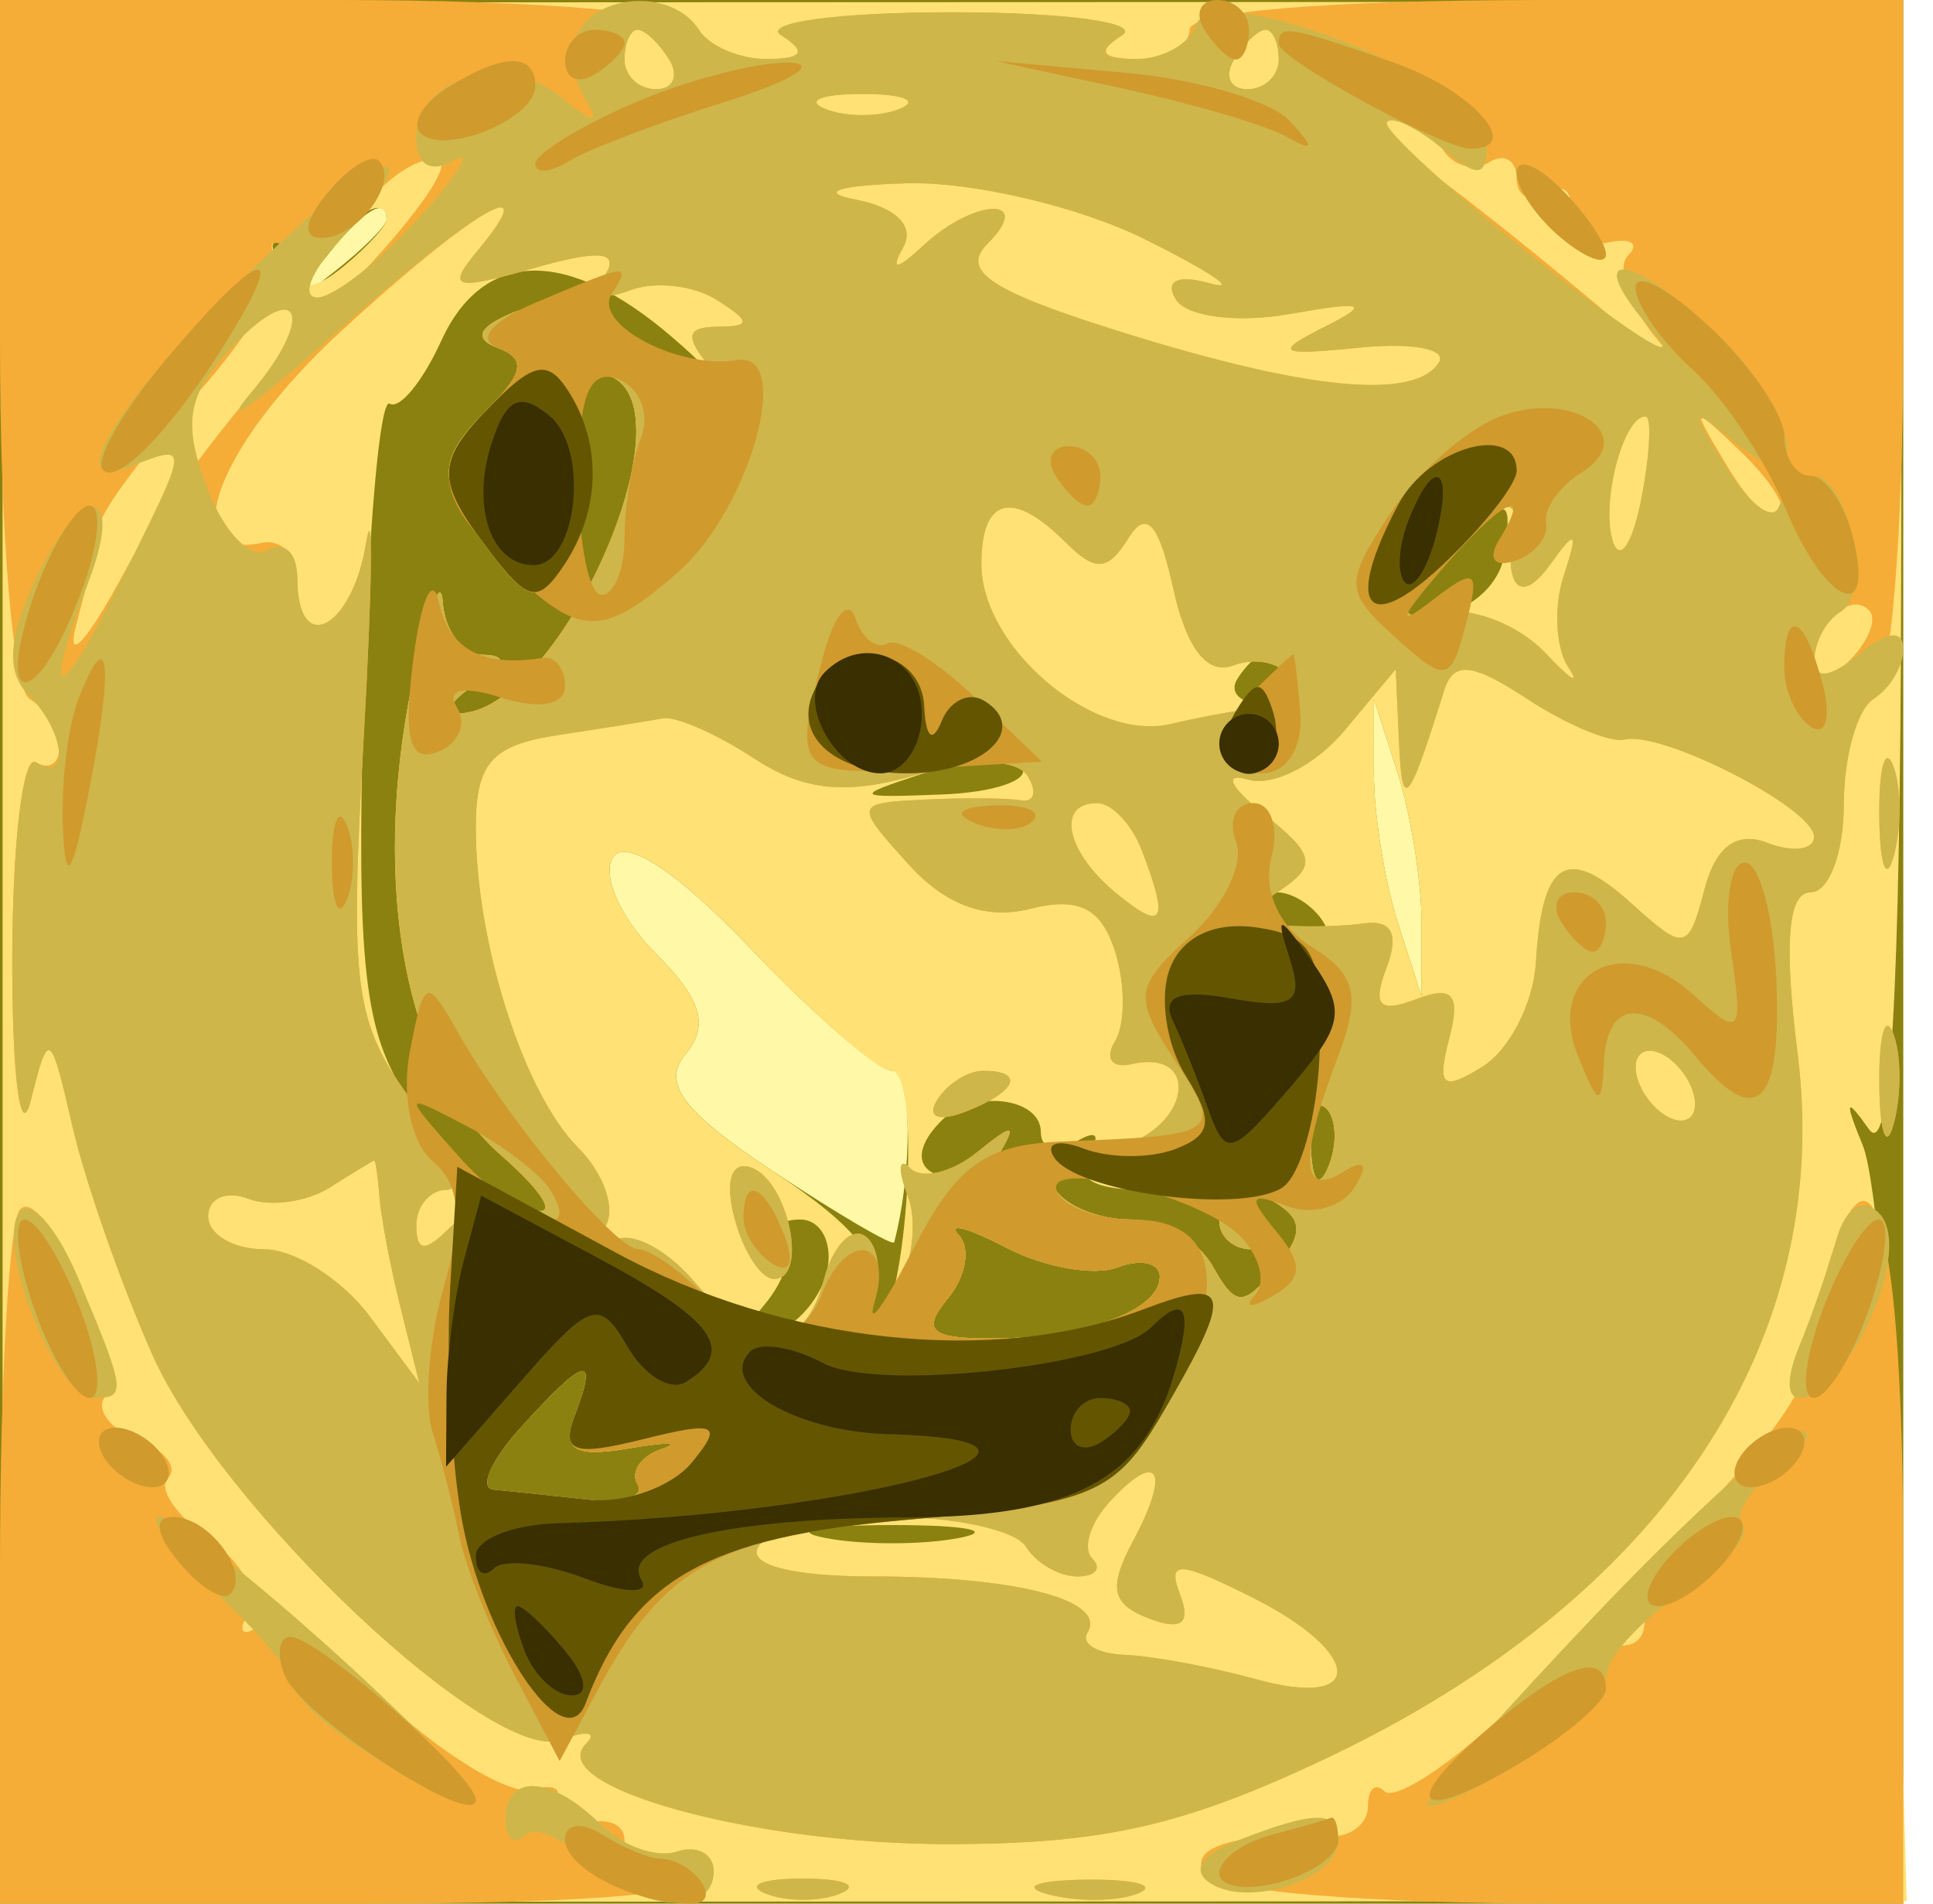 <svg width="65" height="64" viewBox="0 0 65 64" fill="none" xmlns="http://www.w3.org/2000/svg">
<path fill-rule="evenodd" clip-rule="evenodd" d="M0 32V64H32H64V32V0H32H0V32Z" fill="#FFF8A6"/>
<path fill-rule="evenodd" clip-rule="evenodd" d="M0 32V64H32H64V32V0H32H0V32ZM13 7.378C13 7.585 12.213 8.373 11.25 9.128C9.664 10.371 9.629 10.336 10.872 8.75C12.179 7.084 13 6.555 13 7.378ZM47.801 31V33.5L47 31C46.56 29.625 46.199 27.375 46.199 26V23.5L47 26C47.44 27.375 47.801 29.625 47.801 31ZM30.007 36C30.664 36 30.7 39.343 30.069 41.764C30.031 41.909 28.196 40.835 25.992 39.376C22.935 37.353 22.239 36.417 23.059 35.429C23.856 34.469 23.59 33.59 22.03 32.03C20.874 30.874 20.232 29.433 20.605 28.83C21.024 28.152 22.789 29.314 25.217 31.866C27.38 34.14 29.536 36 30.007 36Z" fill="#8B8110"/>
<path fill-rule="evenodd" clip-rule="evenodd" d="M0.087 32.012V63.94L32.102 63.928L64.116 63.915L63.788 52.208C63.608 45.768 63.09 39.6 62.636 38.5C62.012 36.987 62.063 36.856 62.846 37.963C63.575 38.993 63.895 33.596 63.929 19.743L63.976 0.06L32.031 0.072L0.087 0.085V32.012ZM13 7.378C13 7.585 12.365 8.282 11.589 8.926C10.509 9.823 10.004 9.815 9.435 8.894C8.98 8.159 9.113 7.952 9.776 8.362C10.373 8.731 11.144 8.575 11.49 8.016C12.108 7.016 13 6.639 13 7.378ZM22.608 11.34C24.677 13.119 25.012 13.874 24.01 14.494C23.153 15.024 22.931 14.92 23.377 14.198C24.362 12.606 19.409 9.617 17.258 10.506C16.079 10.994 15.909 11.386 16.741 11.697C17.678 12.047 17.617 12.526 16.491 13.652C14.631 15.511 14.63 16.133 16.481 18.559C17.766 20.244 18.1 20.302 19.008 19C19.584 18.175 19.832 16.282 19.561 14.794C19.187 12.743 19.412 12.221 20.491 12.635C23.374 13.741 18.74 24.043 15.385 23.985C14.898 23.976 15.175 23.533 16 23C17 22.354 17.083 22.026 16.25 22.015C15.563 22.007 14.951 21.212 14.89 20.25C14.83 19.288 14.365 20.525 13.857 23C12.46 29.802 13.651 36.076 16.834 38.687C19.364 40.763 19.389 40.867 17.319 40.729C16.12 40.65 15.207 40.341 15.292 40.042C15.376 39.744 14.656 38.321 13.692 36.88C12.246 34.718 11.989 32.419 12.22 23.732C12.374 17.942 12.772 13.37 13.104 13.571C13.436 13.773 14.214 12.826 14.832 11.469C16.252 8.354 19.083 8.307 22.608 11.34ZM50.578 18.667C50.444 19.584 49.545 20.45 48.58 20.591C46.914 20.836 46.913 20.754 48.569 18.924C50.694 16.575 50.889 16.551 50.578 18.667ZM43.397 22.833C43.68 23.292 43.277 23.667 42.5 23.667C41.723 23.667 41.32 23.292 41.603 22.833C41.886 22.375 42.29 22 42.5 22C42.71 22 43.114 22.375 43.397 22.833ZM47.801 31V33.5L47 31C46.56 29.625 46.199 27.375 46.199 26V23.5L47 26C47.44 27.375 47.801 29.625 47.801 31ZM34.372 25.793C34.641 26.228 33.43 26.642 31.681 26.71C28.712 26.827 28.667 26.781 31 26.018C32.375 25.568 33.586 25.155 33.691 25.1C33.796 25.045 34.102 25.357 34.372 25.793ZM29.971 36C30.987 36 30.534 43.828 29.462 44.796C29.032 45.183 28.965 44.71 29.311 43.745C29.775 42.452 28.893 41.296 25.963 39.357C22.928 37.349 22.239 36.417 23.059 35.429C23.856 34.469 23.59 33.59 22.03 32.03C20.874 30.874 20.232 29.433 20.605 28.83C21.024 28.152 22.789 29.314 25.217 31.866C27.38 34.14 29.519 36 29.971 36ZM44.493 30.989C44.843 31.555 44.442 31.723 43.552 31.382C41.82 30.717 41.503 30 42.941 30C43.459 30 44.157 30.445 44.493 30.989ZM35 38.059C35 38.641 35.52 38.797 36.155 38.405C36.87 37.962 37.038 38.13 36.595 38.845C36.127 39.603 36.761 40 38.441 40C39.848 40 41 40.45 41 41C41 41.55 41.477 42 42.059 42C42.641 42 42.797 41.48 42.405 40.845C41.952 40.114 42.131 39.963 42.894 40.435C43.829 41.012 43.825 41.506 42.874 42.652C41.8 43.946 41.543 43.936 40.775 42.563C40.294 41.703 39.05 41 38.009 41C36.969 41 35.857 40.578 35.538 40.061C35.219 39.545 34.067 39.294 32.979 39.504C31.025 39.88 30.37 38.963 31.667 37.667C32.715 36.619 35 36.888 35 38.059ZM44.683 39.188C44.364 39.985 44.127 39.748 44.079 38.583C44.036 37.529 44.272 36.939 44.604 37.271C44.936 37.603 44.972 38.466 44.683 39.188ZM27.823 42.667C27.645 43.584 26.825 44.557 26 44.83C24.772 45.235 24.725 45.052 25.741 43.821C26.424 42.993 26.687 42.02 26.325 41.658C25.963 41.296 26.225 41 26.907 41C27.589 41 28.001 41.75 27.823 42.667ZM37.578 42.608C38.36 42.308 39 42.451 39 42.924C39 44.068 36.438 45 33.296 45C31.284 45 30.987 44.721 31.869 43.658C32.481 42.92 32.649 41.959 32.241 41.523C31.834 41.086 32.548 41.275 33.828 41.942C35.109 42.608 36.796 42.908 37.578 42.608ZM19.342 47.551C18.886 48.74 19.301 49.007 21.124 48.697C22.431 48.474 22.932 48.485 22.238 48.721C21.544 48.958 21.185 49.491 21.441 49.905C21.698 50.32 20.916 50.548 19.704 50.413C18.492 50.277 17.093 50.129 16.595 50.083C16.097 50.038 16.505 49.1 17.5 48C19.675 45.596 20.135 45.484 19.342 47.551ZM32.25 51.706C31.012 51.944 28.988 51.944 27.75 51.706C26.512 51.467 27.525 51.272 30 51.272C32.475 51.272 33.487 51.467 32.25 51.706Z" fill="#FFE176"/>
<path fill-rule="evenodd" clip-rule="evenodd" d="M0 11.441C0 17.99 0.428 23.146 1 23.5C1.55 23.84 2 24.568 2 25.118C2 25.668 1.643 25.897 1.206 25.627C0.769 25.357 0.412 28.366 0.412 32.314C0.412 36.262 0.693 38.369 1.036 36.996C1.636 34.601 1.692 34.636 2.433 37.854C2.857 39.699 4.063 43.149 5.112 45.52C7.405 50.705 16.599 59.368 18.879 58.493C19.737 58.164 20.108 58.226 19.703 58.63C18.279 60.054 25.303 62 31.865 61.999C37.099 61.999 39.786 61.39 44.588 59.118C55.876 53.778 61.662 45.147 60.451 35.456C59.982 31.702 60.117 30 60.885 30C61.498 30 62 28.677 62 27.059C62 25.441 62.45 23.84 63 23.5C63.572 23.146 64 17.99 64 11.441V0H52C44.667 0 40 0.389 40 1C40 1.55 39.212 1.993 38.25 1.985C37.03 1.974 36.871 1.734 37.726 1.191C38.4 0.762 35.823 0.412 32 0.412C28.177 0.412 25.6 0.762 26.274 1.191C27.138 1.74 27.001 1.974 25.809 1.985C24.879 1.993 23.84 1.55 23.5 1C23.146 0.428 17.99 0 11.441 0H0V11.441ZM22.5 2C22.84 2.55 22.641 3 22.059 3C21.477 3 21 2.55 21 2C21 1.45 21.198 1 21.441 1C21.684 1 22.16 1.45 22.5 2ZM43 2C43 2.55 42.523 3 41.941 3C41.359 3 41.16 2.55 41.5 2C41.84 1.45 42.316 1 42.559 1C42.802 1 43 1.45 43 2ZM30.25 3.662C29.563 3.94 28.438 3.94 27.75 3.662C27.063 3.385 27.625 3.158 29 3.158C30.375 3.158 30.938 3.385 30.25 3.662ZM48.51 5.016C48.856 5.575 49.557 5.774 50.069 5.457C50.581 5.141 51 5.385 51 6C51 6.615 51.461 6.833 52.025 6.485C52.588 6.136 52.926 6.447 52.775 7.176C52.623 7.909 53.17 8.351 54 8.167C54.825 7.983 55.162 8.172 54.748 8.586C54.334 8.999 54.777 10.274 55.732 11.419C56.879 12.793 56.455 12.624 54.484 10.92C52.843 9.501 50.202 7.363 48.615 6.17C47.028 4.976 46.214 4 46.806 4C47.398 4 48.165 4.457 48.51 5.016ZM11.269 10.115C8.646 12.745 5.466 16.832 4.202 19.198C2.937 21.564 2.202 22.375 2.567 21C2.932 19.625 3.291 18.103 3.365 17.617C3.439 17.131 4.934 15.13 6.688 13.17C8.441 11.21 9.609 9.176 9.283 8.649C8.957 8.122 9.196 8.003 9.813 8.384C10.43 8.766 11.461 8.235 12.104 7.205C12.747 6.176 13.895 5.333 14.656 5.333C15.416 5.333 13.892 7.485 11.269 10.115ZM38.5 8.043C40.7 9.137 41.689 9.806 40.698 9.528C39.602 9.221 39.15 9.433 39.543 10.07C39.901 10.648 41.604 10.868 43.345 10.561C45.913 10.109 46.128 10.192 44.5 11.01C42.81 11.859 42.996 11.964 45.697 11.689C47.456 11.509 48.667 11.73 48.388 12.181C47.594 13.465 43.997 13.126 37.758 11.178C33.312 9.79 32.284 9.116 33.208 8.192C34.804 6.596 32.777 6.65 31.053 8.25C30.151 9.087 29.925 9.111 30.368 8.321C30.77 7.605 30.142 6.972 28.765 6.708C27.475 6.46 28.222 6.225 30.5 6.162C32.7 6.102 36.3 6.948 38.5 8.043ZM16.038 8.454C15.004 9.7 15.276 9.781 17.935 9.019C20.141 8.386 20.841 8.448 20.355 9.234C19.929 9.925 20.237 10.123 21.177 9.762C22.004 9.445 23.316 9.587 24.091 10.077C25.258 10.816 25.264 10.972 24.128 10.985C23.06 10.997 23.015 11.313 23.926 12.411C24.823 13.491 24.815 13.996 23.894 14.565C23.148 15.026 22.952 14.887 23.377 14.198C24.362 12.606 19.409 9.617 17.258 10.506C16.079 10.994 15.909 11.386 16.741 11.697C17.678 12.047 17.617 12.526 16.491 13.652C14.631 15.511 14.63 16.133 16.481 18.559C17.766 20.244 18.1 20.302 19.008 19C19.584 18.175 19.832 16.282 19.561 14.794C19.187 12.743 19.412 12.221 20.491 12.635C23.374 13.741 18.74 24.043 15.385 23.985C14.898 23.976 15.175 23.533 16 23C17 22.354 17.083 22.026 16.25 22.015C15.563 22.007 14.951 21.212 14.89 20.25C14.83 19.288 14.365 20.525 13.857 23C12.471 29.753 13.655 36.052 16.834 38.83C18.314 40.124 18.776 40.937 17.872 40.658C16.976 40.382 15.739 40.661 15.122 41.278C14.293 42.107 14 42.087 14 41.2C14 40.54 14.463 40 15.03 40C15.596 40 15.08 38.675 13.882 37.055C11.904 34.379 11.753 33.256 12.23 24.805C12.518 19.687 12.555 16.738 12.311 18.25C11.848 21.116 10 22.116 10 19.5C10 18.675 9.464 18.112 8.809 18.25C5.85 18.871 7.29 14.987 11.436 11.166C15.863 7.085 18.429 5.573 16.038 8.454ZM55.196 16.75C54.906 18.262 54.476 18.923 54.24 18.217C53.815 16.945 54.576 14 55.33 14C55.546 14 55.486 15.238 55.196 16.75ZM59.903 17.431C59.64 17.694 58.829 16.917 58.1 15.705C56.835 13.598 56.857 13.577 58.579 15.226C59.57 16.176 60.166 17.168 59.903 17.431ZM35.842 18.242C36.83 19.23 37.256 19.203 37.933 18.109C38.55 17.11 38.968 17.576 39.458 19.81C39.895 21.8 40.604 22.706 41.466 22.375C42.198 22.094 43.048 22.269 43.355 22.765C43.661 23.261 43.369 23.706 42.706 23.753C42.043 23.801 40.535 24.066 39.355 24.342C36.759 24.95 33 21.768 33 18.961C33 16.713 34.048 16.448 35.842 18.242ZM50.882 17.75C50.564 19.761 51.14 20.347 52.11 19C53 17.762 53.082 17.828 52.577 19.377C52.241 20.409 52.311 21.78 52.733 22.424C53.155 23.068 52.811 22.857 51.969 21.956C51.126 21.056 49.625 20.438 48.632 20.583C46.914 20.836 46.911 20.756 48.569 18.924C50.427 16.87 51.072 16.543 50.882 17.75ZM62.183 22.217C61.466 22.934 61 22.993 61 22.367C61 21.032 62.183 19.849 62.85 20.517C63.134 20.801 62.834 21.566 62.183 22.217ZM54.634 24.864C55.889 24.555 61 27.176 61 28.129C61 28.574 60.298 28.668 59.44 28.339C58.393 27.937 57.694 28.454 57.313 29.91C56.775 31.967 56.648 31.991 54.867 30.379C52.679 28.399 51.854 28.904 51.648 32.35C51.567 33.714 50.762 35.291 49.859 35.855C48.511 36.698 48.31 36.532 48.73 34.925C49.121 33.431 48.857 33.118 47.609 33.596C46.381 34.068 46.138 33.805 46.624 32.536C47.052 31.422 46.801 30.916 45.886 31.043C45.124 31.15 43.825 31.177 43 31.103C41.667 30.984 41.667 30.858 43 29.966C44.296 29.099 44.228 28.745 42.5 27.366C41.343 26.443 41.124 25.957 41.98 26.212C42.794 26.455 44.242 25.719 45.197 24.577L46.933 22.5L47.046 25C47.15 27.314 47.351 27.077 48.561 23.215C48.875 22.214 49.495 22.278 51.366 23.504C52.687 24.369 54.157 24.982 54.634 24.864ZM25.339 25.486C27.024 26.591 28.426 26.738 30.79 26.06C32.766 25.493 34.196 25.508 34.561 26.098C34.884 26.622 34.778 26.985 34.324 26.906C33.871 26.828 32.418 26.816 31.095 26.882C28.732 26.998 28.723 27.036 30.551 29.057C31.799 30.436 33.146 30.929 34.638 30.555C36.276 30.144 37.031 30.523 37.497 31.989C37.844 33.085 37.842 34.447 37.49 35.016C37.139 35.584 37.391 35.926 38.051 35.775C40.317 35.256 40.081 37.746 37.791 38.514C35.554 39.264 35.565 39.292 38.25 39.708C39.763 39.941 41 40.553 41 41.066C41 41.58 41.477 42 42.059 42C42.641 42 42.797 41.48 42.405 40.845C41.952 40.114 42.131 39.963 42.894 40.435C43.829 41.012 43.825 41.506 42.874 42.652C41.8 43.946 41.543 43.936 40.775 42.563C40.294 41.703 39.05 41 38.009 41C36.969 41 35.835 40.543 35.49 39.984C35.144 39.425 34.373 39.269 33.776 39.638C33.065 40.078 32.983 39.825 33.537 38.905C34.231 37.754 34.107 37.724 32.85 38.741C32.006 39.424 30.996 39.663 30.605 39.272C30.214 38.881 30.181 39.307 30.531 40.22C30.881 41.132 30.646 42.693 30.008 43.689C29.004 45.258 28.92 45.271 29.381 43.782C29.673 42.837 29.533 41.83 29.07 41.543C28.607 41.257 27.993 41.917 27.707 43.011C27.049 45.531 25.447 45.545 23.312 43.051C22.394 41.979 21.204 41.374 20.667 41.706C20.13 42.038 19.99 41.826 20.355 41.235C20.72 40.644 20.308 39.451 19.44 38.583C17.614 36.757 16 31.708 16 27.823C16 25.656 16.535 25.052 18.75 24.716C20.262 24.487 21.853 24.232 22.285 24.15C22.717 24.067 24.091 24.669 25.339 25.486ZM63.195 27.5C63.215 29.15 63.439 29.704 63.693 28.731C63.947 27.758 63.93 26.408 63.656 25.731C63.382 25.054 63.175 25.85 63.195 27.5ZM38.393 28.582C39.332 31.028 39.128 31.351 37.5 30C35.838 28.62 35.51 27 36.893 27C37.384 27 38.059 27.712 38.393 28.582ZM63.195 36.5C63.215 38.15 63.439 38.704 63.693 37.731C63.947 36.758 63.93 35.408 63.656 34.731C63.382 34.054 63.175 34.85 63.195 36.5ZM57 37.118C57 37.668 56.55 37.84 56 37.5C55.45 37.16 55 36.432 55 35.882C55 35.332 55.45 35.16 56 35.5C56.55 35.84 57 36.568 57 37.118ZM31.507 36.989C31.157 37.555 31.558 37.723 32.448 37.382C34.18 36.717 34.497 36 33.059 36C32.541 36 31.843 36.445 31.507 36.989ZM44.683 39.188C44.364 39.985 44.127 39.748 44.079 38.583C44.036 37.529 44.272 36.939 44.604 37.271C44.936 37.603 44.972 38.466 44.683 39.188ZM12.761 40.25C12.813 40.938 13.135 42.625 13.478 44L14.1 46.5L12.428 44.25C11.508 43.013 9.911 42 8.878 42C7.845 42 7 41.502 7 40.893C7 40.284 7.603 40.018 8.341 40.3C9.078 40.583 10.316 40.413 11.091 39.923C11.866 39.432 12.537 39.024 12.583 39.015C12.629 39.007 12.709 39.563 12.761 40.25ZM24.695 40.943C24.991 42.074 25.591 43 26.028 43C27.204 43 26.505 39.668 25.241 39.247C24.592 39.031 24.373 39.711 24.695 40.943ZM0.683 40.65C0.307 41.026 0 46.433 0 52.667V64H12C20.107 64 24 63.641 24 62.893C24 62.284 23.325 62.045 22.5 62.362C21.675 62.678 21 62.453 21 61.862C21 61.27 20.302 61.054 19.448 61.382C18.46 61.761 18.147 61.571 18.587 60.859C18.992 60.204 18.741 59.92 17.98 60.173C17.266 60.411 15.09 59.148 13.144 57.366C11.199 55.583 9.176 54.391 8.649 54.717C8.122 55.043 7.993 54.82 8.362 54.223C8.731 53.626 8.129 52.503 7.023 51.729C5.917 50.954 5.299 50.034 5.649 49.684C6 49.334 5.549 48.764 4.649 48.419C3.748 48.073 3.232 47.434 3.501 46.999C4.196 45.875 1.51 39.823 0.683 40.65ZM61.412 42.757C60.972 44.266 60.586 45.91 60.556 46.412C60.525 46.913 59.274 48.636 57.776 50.24C56.278 51.844 55.153 53.683 55.276 54.328C55.399 54.973 55.011 55.412 54.413 55.304C53.816 55.197 51.929 56.385 50.221 57.945C48.513 59.506 46.864 60.531 46.558 60.224C46.251 59.918 46 60.142 46 60.722C46 61.303 45.438 61.757 44.75 61.731C41.527 61.612 39.936 62.087 40.5 63C40.854 63.572 46.01 64 52.559 64H64V52.559C64 41.275 62.977 37.399 61.412 42.757ZM37.578 42.608C38.36 42.308 39 42.451 39 42.924C39 44.068 36.438 45 33.296 45C31.284 45 30.987 44.721 31.869 43.658C32.481 42.92 32.649 41.959 32.241 41.523C31.834 41.086 32.548 41.275 33.828 41.942C35.109 42.608 36.796 42.908 37.578 42.608ZM19.342 47.551C18.886 48.74 19.301 49.007 21.124 48.697C22.431 48.474 22.932 48.485 22.238 48.721C21.544 48.958 21.185 49.491 21.441 49.905C21.698 50.32 20.916 50.548 19.704 50.413C18.492 50.277 17.093 50.129 16.595 50.083C16.097 50.038 16.505 49.1 17.5 48C19.675 45.596 20.135 45.484 19.342 47.551ZM38.099 51.814C37.263 53.376 37.377 53.931 38.63 54.411C39.723 54.831 40.054 54.584 39.687 53.625C39.237 52.453 39.622 52.463 42.075 53.687C45.841 55.566 45.962 57.482 42.25 56.458C40.737 56.041 38.746 55.671 37.823 55.636C36.901 55.6 36.336 55.265 36.568 54.89C37.242 53.8 34.191 53 29.359 53C26.629 53 25.123 52.61 25.5 52C25.84 51.45 27.865 51 30 51C32.135 51 34.16 51.45 34.5 52C34.84 52.55 35.616 53 36.226 53C36.835 53 37.06 52.727 36.727 52.393C36.393 52.06 36.656 51.205 37.31 50.494C38.953 48.709 39.38 49.422 38.099 51.814ZM25.75 63.662C26.438 63.94 27.563 63.94 28.25 63.662C28.938 63.385 28.375 63.158 27 63.158C25.625 63.158 25.063 63.385 25.75 63.662ZM35.269 63.693C36.242 63.947 37.592 63.93 38.269 63.656C38.946 63.382 38.15 63.175 36.5 63.195C34.85 63.215 34.296 63.439 35.269 63.693Z" fill="#F5AD37"/>
<path fill-rule="evenodd" clip-rule="evenodd" d="M19.5 1C19.16 1.55 19.22 2.563 19.633 3.25C20.22 4.227 20.042 4.223 18.819 3.233C16.961 1.728 14 2.609 14 4.666C14 5.545 14.493 5.834 15.25 5.398C15.938 5.002 15.409 5.875 14.076 7.339C12.742 8.802 11.21 10 10.671 10C10.131 10 10.435 9.177 11.345 8.171C14.655 4.513 12.894 4.842 8.94 8.621C4.07 13.275 1.901 16.636 4.384 15.683C6.397 14.91 6.404 14.834 4.04 19.571C1.942 23.777 1.375 23.773 2.975 19.565C4.264 16.174 2.663 16.249 1.113 19.652C0.27 21.501 0.222 22.622 0.952 23.352C2.174 24.574 2.372 26.348 1.206 25.627C0.769 25.357 0.412 28.366 0.412 32.314C0.412 36.262 0.693 38.369 1.036 36.996C1.636 34.601 1.692 34.636 2.433 37.854C2.857 39.699 4.063 43.149 5.112 45.52C7.405 50.705 16.599 59.368 18.879 58.493C19.737 58.164 20.108 58.226 19.703 58.63C18.279 60.054 25.303 62 31.865 61.999C37.099 61.999 39.786 61.39 44.588 59.118C55.876 53.778 61.662 45.147 60.451 35.456C59.982 31.702 60.117 30 60.885 30C61.498 30 62 28.677 62 27.059C62 25.441 62.45 23.84 63 23.5C63.55 23.16 64 22.403 64 21.819C64 21.148 63.446 21.215 62.5 22C61.554 22.785 61 22.852 61 22.181C61 21.597 61.408 20.866 61.906 20.558C62.959 19.907 62.153 16 60.967 16C60.527 16 60.015 16.454 59.83 17.01C59.645 17.565 58.86 17.003 58.086 15.76C56.797 13.69 56.819 13.616 58.339 14.872C61.055 17.117 60.466 13.786 57.686 11.174C54.688 8.358 53.12 8.351 55.595 11.166C56.643 12.357 54.985 11.345 51.912 8.916C48.838 6.487 46.465 4.323 46.638 4.107C46.81 3.892 47.638 4.284 48.476 4.98C49.725 6.017 50 5.977 50 4.758C50 2.848 40.781 -0.843 40.219 0.842C40.007 1.479 39.083 1.993 38.167 1.985C36.986 1.974 36.858 1.742 37.726 1.191C38.4 0.762 35.823 0.412 32 0.412C28.177 0.412 25.6 0.762 26.274 1.191C27.138 1.74 27.001 1.974 25.809 1.985C24.879 1.993 23.84 1.55 23.5 1C22.703 -0.29 20.297 -0.29 19.5 1ZM22.5 2C22.84 2.55 22.641 3 22.059 3C21.477 3 21 2.55 21 2C21 1.45 21.198 1 21.441 1C21.684 1 22.16 1.45 22.5 2ZM43 2C43 2.55 42.523 3 41.941 3C41.359 3 41.16 2.55 41.5 2C41.84 1.45 42.316 1 42.559 1C42.802 1 43 1.45 43 2ZM30.25 3.662C29.563 3.94 28.438 3.94 27.75 3.662C27.063 3.385 27.625 3.158 29 3.158C30.375 3.158 30.938 3.385 30.25 3.662ZM51 5.806C51 6.328 51.675 7.315 52.5 8C53.325 8.685 54 8.933 54 8.551C54 8.169 53.325 7.182 52.5 6.357C51.675 5.532 51 5.284 51 5.806ZM38.5 8.043C40.7 9.137 41.689 9.806 40.698 9.528C39.602 9.221 39.15 9.433 39.543 10.07C39.901 10.648 41.604 10.868 43.345 10.561C45.913 10.109 46.128 10.192 44.5 11.01C42.81 11.859 42.996 11.964 45.697 11.689C47.456 11.509 48.667 11.73 48.388 12.181C47.594 13.465 43.997 13.126 37.758 11.178C33.312 9.79 32.284 9.116 33.208 8.192C34.804 6.596 32.777 6.65 31.053 8.25C30.151 9.087 29.925 9.111 30.368 8.321C30.77 7.605 30.142 6.972 28.765 6.708C27.475 6.46 28.222 6.225 30.5 6.162C32.7 6.102 36.3 6.948 38.5 8.043ZM16.038 8.454C15.004 9.7 15.276 9.781 17.935 9.019C20.141 8.386 20.841 8.448 20.355 9.234C19.929 9.925 20.237 10.123 21.177 9.762C22.004 9.445 23.316 9.587 24.091 10.077C25.258 10.816 25.264 10.972 24.128 10.985C23.06 10.997 23.015 11.313 23.926 12.411C24.823 13.491 24.815 13.996 23.894 14.565C23.148 15.026 22.952 14.887 23.377 14.198C24.362 12.606 19.409 9.617 17.258 10.506C16.079 10.994 15.909 11.386 16.741 11.697C17.678 12.047 17.617 12.526 16.491 13.652C14.631 15.511 14.63 16.133 16.481 18.559C17.766 20.244 18.1 20.302 19.008 19C19.584 18.175 19.832 16.282 19.561 14.794C19.187 12.743 19.412 12.221 20.491 12.635C23.374 13.741 18.74 24.043 15.385 23.985C14.898 23.976 15.175 23.533 16 23C17 22.354 17.083 22.026 16.25 22.015C15.563 22.007 14.951 21.212 14.89 20.25C14.83 19.288 14.365 20.525 13.857 23C12.471 29.753 13.655 36.052 16.834 38.83C18.314 40.124 18.776 40.937 17.872 40.658C16.976 40.382 15.739 40.661 15.122 41.278C14.293 42.107 14 42.087 14 41.2C14 40.54 14.463 40 15.03 40C15.596 40 15.08 38.675 13.882 37.055C11.904 34.379 11.753 33.256 12.23 24.805C12.518 19.687 12.555 16.738 12.311 18.25C11.843 21.152 10 22.102 10 19.441C10 18.584 9.549 18.161 8.998 18.501C8.447 18.842 7.534 17.905 6.97 16.42C6.154 14.274 6.289 13.338 7.632 11.854C10.012 9.224 10.732 10.504 8.411 13.237C7.36 14.474 8.627 13.577 11.228 11.243C15.881 7.067 18.403 5.605 16.038 8.454ZM55.196 16.75C54.906 18.262 54.476 18.923 54.24 18.217C53.815 16.945 54.576 14 55.33 14C55.546 14 55.486 15.238 55.196 16.75ZM35.842 18.242C36.83 19.23 37.256 19.203 37.933 18.109C38.55 17.11 38.968 17.576 39.458 19.81C39.895 21.8 40.604 22.706 41.466 22.375C42.198 22.094 43.048 22.269 43.355 22.765C43.661 23.261 43.369 23.706 42.706 23.753C42.043 23.801 40.535 24.066 39.355 24.342C36.759 24.95 33 21.768 33 18.961C33 16.713 34.048 16.448 35.842 18.242ZM50.882 17.75C50.564 19.761 51.14 20.347 52.11 19C53 17.762 53.082 17.828 52.577 19.377C52.241 20.409 52.311 21.78 52.733 22.424C53.155 23.068 52.811 22.857 51.969 21.956C51.126 21.056 49.625 20.438 48.632 20.583C46.914 20.836 46.911 20.756 48.569 18.924C50.427 16.87 51.072 16.543 50.882 17.75ZM54.634 24.864C55.889 24.555 61 27.176 61 28.129C61 28.574 60.298 28.668 59.44 28.339C58.393 27.937 57.694 28.454 57.313 29.91C56.775 31.967 56.648 31.991 54.867 30.379C52.679 28.399 51.854 28.904 51.648 32.35C51.567 33.714 50.762 35.291 49.859 35.855C48.511 36.698 48.31 36.532 48.73 34.925C49.121 33.431 48.857 33.118 47.609 33.596C46.381 34.068 46.138 33.805 46.624 32.536C47.052 31.422 46.801 30.916 45.886 31.043C45.124 31.15 43.825 31.177 43 31.103C41.667 30.984 41.667 30.858 43 29.966C44.296 29.099 44.228 28.745 42.5 27.366C41.343 26.443 41.124 25.957 41.98 26.212C42.794 26.455 44.242 25.719 45.197 24.577L46.933 22.5L47.046 25C47.15 27.314 47.351 27.077 48.561 23.215C48.875 22.214 49.495 22.278 51.366 23.504C52.687 24.369 54.157 24.982 54.634 24.864ZM25.339 25.486C27.024 26.591 28.426 26.738 30.79 26.06C32.766 25.493 34.196 25.508 34.561 26.098C34.884 26.622 34.778 26.985 34.324 26.906C33.871 26.828 32.418 26.816 31.095 26.882C28.732 26.998 28.723 27.036 30.551 29.057C31.799 30.436 33.146 30.929 34.638 30.555C36.276 30.144 37.031 30.523 37.497 31.989C37.844 33.085 37.842 34.447 37.49 35.016C37.139 35.584 37.391 35.926 38.051 35.775C40.317 35.256 40.081 37.746 37.791 38.514C35.554 39.264 35.565 39.292 38.25 39.708C39.763 39.941 41 40.553 41 41.066C41 41.58 41.477 42 42.059 42C42.641 42 42.797 41.48 42.405 40.845C41.952 40.114 42.131 39.963 42.894 40.435C43.829 41.012 43.825 41.506 42.874 42.652C41.8 43.946 41.543 43.936 40.775 42.563C40.294 41.703 39.05 41 38.009 41C36.969 41 35.835 40.543 35.49 39.984C35.144 39.425 34.373 39.269 33.776 39.638C33.065 40.078 32.983 39.825 33.537 38.905C34.231 37.754 34.107 37.724 32.85 38.741C32.006 39.424 30.996 39.663 30.605 39.272C30.214 38.881 30.181 39.307 30.531 40.22C30.881 41.132 30.646 42.693 30.008 43.689C29.004 45.258 28.92 45.271 29.381 43.782C29.673 42.837 29.533 41.83 29.07 41.543C28.607 41.257 27.993 41.917 27.707 43.011C27.049 45.531 25.447 45.545 23.312 43.051C22.394 41.979 21.204 41.374 20.667 41.706C20.13 42.038 19.99 41.826 20.355 41.235C20.72 40.644 20.308 39.451 19.44 38.583C17.614 36.757 16 31.708 16 27.823C16 25.656 16.535 25.052 18.75 24.716C20.262 24.487 21.853 24.232 22.285 24.15C22.717 24.067 24.091 24.669 25.339 25.486ZM63.195 27.5C63.215 29.15 63.439 29.704 63.693 28.731C63.947 27.758 63.93 26.408 63.656 25.731C63.382 25.054 63.175 25.85 63.195 27.5ZM38.393 28.582C39.332 31.028 39.128 31.351 37.5 30C35.838 28.62 35.51 27 36.893 27C37.384 27 38.059 27.712 38.393 28.582ZM63.195 36.5C63.215 38.15 63.439 38.704 63.693 37.731C63.947 36.758 63.93 35.408 63.656 34.731C63.382 34.054 63.175 34.85 63.195 36.5ZM57 37.118C57 37.668 56.55 37.84 56 37.5C55.45 37.16 55 36.432 55 35.882C55 35.332 55.45 35.16 56 35.5C56.55 35.84 57 36.568 57 37.118ZM31.507 36.989C31.157 37.555 31.558 37.723 32.448 37.382C34.18 36.717 34.497 36 33.059 36C32.541 36 31.843 36.445 31.507 36.989ZM44.683 39.188C44.364 39.985 44.127 39.748 44.079 38.583C44.036 37.529 44.272 36.939 44.604 37.271C44.936 37.603 44.972 38.466 44.683 39.188ZM12.761 40.25C12.813 40.938 13.135 42.625 13.478 44L14.1 46.5L12.428 44.25C11.508 43.013 9.911 42 8.878 42C7.845 42 7 41.502 7 40.893C7 40.284 7.603 40.018 8.341 40.3C9.078 40.583 10.316 40.413 11.091 39.923C11.866 39.432 12.537 39.024 12.583 39.015C12.629 39.007 12.709 39.563 12.761 40.25ZM24.695 40.943C24.991 42.074 25.591 43 26.028 43C27.204 43 26.505 39.668 25.241 39.247C24.592 39.031 24.373 39.711 24.695 40.943ZM0.624 40.799C-0.127 42.014 1.912 47 3.161 47C4.264 47 4.237 46.793 2.637 42.988C1.888 41.206 0.982 40.22 0.624 40.799ZM61.747 41.684C61.461 42.683 60.903 44.288 60.506 45.25C59.337 48.091 61.567 47.246 62.887 44.348C63.617 42.746 63.734 41.334 63.182 40.782C62.63 40.23 62.062 40.587 61.747 41.684ZM37.578 42.608C38.36 42.308 39 42.451 39 42.924C39 44.068 36.438 45 33.296 45C31.284 45 30.987 44.721 31.869 43.658C32.481 42.92 32.649 41.959 32.241 41.523C31.834 41.086 32.548 41.275 33.828 41.942C35.109 42.608 36.796 42.908 37.578 42.608ZM19.342 47.551C18.886 48.74 19.301 49.007 21.124 48.697C22.431 48.474 22.932 48.485 22.238 48.721C21.544 48.958 21.185 49.491 21.441 49.905C21.698 50.32 20.916 50.548 19.704 50.413C18.492 50.277 17.093 50.129 16.595 50.083C16.097 50.038 16.505 49.1 17.5 48C19.675 45.596 20.135 45.484 19.342 47.551ZM3.5 49C3.84 49.55 4.568 50 5.118 50C5.668 50 5.84 49.55 5.5 49C5.16 48.45 4.432 48 3.882 48C3.332 48 3.16 48.45 3.5 49ZM53.75 54.183C50.587 57.502 48 60.419 48 60.665C48 60.911 49.35 60.316 51 59.341C52.65 58.366 54 57.043 54 56.399C54 55.756 55.164 54.467 56.587 53.535C58.009 52.603 58.916 51.583 58.602 51.269C58.288 50.955 58.812 50.105 59.766 49.381C60.719 48.656 61.05 48.083 60.5 48.106C59.95 48.129 56.913 50.864 53.75 54.183ZM38.099 51.814C37.263 53.376 37.377 53.931 38.63 54.411C39.723 54.831 40.054 54.584 39.687 53.625C39.237 52.453 39.622 52.463 42.075 53.687C45.841 55.566 45.962 57.482 42.25 56.458C40.737 56.041 38.746 55.671 37.823 55.636C36.901 55.6 36.336 55.265 36.568 54.89C37.242 53.8 34.191 53 29.359 53C26.629 53 25.123 52.61 25.5 52C25.84 51.45 27.865 51 30 51C32.135 51 34.16 51.45 34.5 52C34.84 52.55 35.616 53 36.226 53C36.835 53 37.06 52.727 36.727 52.393C36.393 52.06 36.656 51.205 37.31 50.494C38.953 48.709 39.38 49.422 38.099 51.814ZM7.26 53.54C8.767 54.938 10 56.416 10 56.825C10 57.234 11.407 58.4 13.127 59.416C14.847 60.432 16.085 60.849 15.877 60.344C15.302 58.94 6.397 51 5.398 51C4.916 51 5.753 52.143 7.26 53.54ZM17 61.167C17 61.808 17.279 62.055 17.619 61.714C17.96 61.374 18.892 61.749 19.69 62.548C21.394 64.251 24 64.474 24 62.917C24 62.321 23.442 62.019 22.759 62.247C22.076 62.475 20.919 62.062 20.188 61.33C18.546 59.688 17 59.609 17 61.167ZM41.566 61.898C40.361 62.37 40.045 62.91 40.726 63.331C42.04 64.143 45 63.147 45 61.893C45 60.852 44.234 60.853 41.566 61.898ZM25.75 63.662C26.438 63.94 27.563 63.94 28.25 63.662C28.938 63.385 28.375 63.158 27 63.158C25.625 63.158 25.063 63.385 25.75 63.662ZM35.269 63.693C36.242 63.947 37.592 63.93 38.269 63.656C38.946 63.382 38.15 63.175 36.5 63.195C34.85 63.215 34.296 63.439 35.269 63.693Z" fill="#CEB64A"/>
<path fill-rule="evenodd" clip-rule="evenodd" d="M40.5 1C40.84 1.55 41.316 2 41.559 2C41.802 2 42 1.55 42 1C42 0.45 41.523 0 40.941 0C40.359 0 40.16 0.45 40.5 1ZM19 2.059C19 2.641 19.45 2.84 20 2.5C20.55 2.16 21 1.684 21 1.441C21 1.198 20.55 1 20 1C19.45 1 19 1.477 19 2.059ZM43 1.474C43 1.98 48.525 5 49.45 5C51.272 5 49.5 3.021 46.851 2.098C43.295 0.858 43 0.811 43 1.474ZM15.029 2.961C14.22 3.473 13.818 4.151 14.136 4.469C14.924 5.257 18 4.002 18 2.893C18 1.753 16.899 1.778 15.029 2.961ZM21.25 3.491C19.462 4.268 18 5.177 18 5.511C18 5.845 18.515 5.8 19.144 5.411C19.773 5.022 22.136 4.126 24.394 3.419C26.652 2.712 27.6 2.121 26.5 2.106C25.4 2.091 23.038 2.714 21.25 3.491ZM37.765 2.978C40.111 3.486 42.586 4.214 43.265 4.597C44.193 5.12 44.219 4.988 43.371 4.068C42.75 3.394 40.275 2.665 37.871 2.449L33.5 2.055L37.765 2.978ZM11.02 6.476C10.231 7.426 10.155 8 10.819 8C12.027 8 13.436 6.103 12.743 5.409C12.491 5.158 11.716 5.638 11.02 6.476ZM51 5.806C51 6.328 51.675 7.315 52.5 8C53.325 8.685 54 8.933 54 8.551C54 8.169 53.325 7.182 52.5 6.357C51.675 5.532 51 5.284 51 5.806ZM5.548 12.126C4.101 13.845 3.166 15.499 3.469 15.803C4.024 16.357 6.16 14.002 8.052 10.75C9.635 8.029 8.444 8.683 5.548 12.126ZM18 10.177C16.54 10.791 16.016 11.422 16.741 11.694C17.678 12.047 17.617 12.526 16.491 13.652C14.515 15.627 14.609 16.609 17 19C19.449 21.449 20.225 21.483 22.784 19.25C25.217 17.127 26.709 11.793 24.782 12.107C22.832 12.424 19.939 10.907 20.565 9.895C21.222 8.831 21.196 8.834 18 10.177ZM55 9.671C55 10.231 55.859 11.467 56.909 12.417C57.958 13.367 59.363 15.462 60.03 17.072C61.397 20.373 63.092 21.069 62.29 18C62.002 16.9 61.369 16 60.883 16C60.398 16 60 15.403 60 14.674C60 13.945 58.875 12.292 57.5 11C56.125 9.708 55 9.11 55 9.671ZM21.557 14.711C21.251 15.51 21 17.027 21 18.082C21 19.137 20.652 20 20.227 20C19.802 20 19.455 18.253 19.455 16.119C19.455 13.3 19.819 12.377 20.785 12.748C21.516 13.028 21.864 13.912 21.557 14.711ZM50.43 14.006C49.291 14.444 47.626 15.922 46.729 17.291C45.206 19.615 45.219 19.888 46.922 21.43C48.629 22.974 48.781 22.946 49.294 20.983C49.773 19.151 49.631 19.049 48.171 20.176C46.972 21.102 47.037 20.836 48.405 19.233C50.419 16.872 51.595 16.228 50.42 18.13C50.019 18.778 50.239 19.087 50.936 18.855C51.604 18.632 52.078 18.062 51.99 17.587C51.901 17.112 52.426 16.355 53.156 15.903C55.176 14.655 52.885 13.061 50.43 14.006ZM35.5 16C35.84 16.55 36.316 17 36.559 17C36.802 17 37 16.55 37 16C37 15.45 36.523 15 35.941 15C35.359 15 35.16 15.45 35.5 16ZM1.15 20C-0.215 23.915 1.216 23.915 2.694 20C3.317 18.35 3.459 17 3.011 17C2.563 17 1.725 18.35 1.15 20ZM13.901 22.136C13.552 24.819 13.764 25.644 14.708 25.282C15.412 25.011 15.71 24.339 15.369 23.788C14.985 23.167 15.558 23.042 16.875 23.46C18.136 23.86 19 23.701 19 23.067C19 22.48 18.663 22.053 18.25 22.118C16.226 22.438 15.112 21.841 14.76 20.25C14.548 19.288 14.161 20.136 13.901 22.136ZM27.689 22.026C26.642 25.94 26.776 26.094 31.019 25.844L35.039 25.607L32.769 23.432C31.521 22.236 30.201 21.427 29.835 21.635C29.47 21.843 28.986 21.459 28.761 20.782C28.535 20.105 28.053 20.665 27.689 22.026ZM60 22.441C60 23.234 60.408 24.134 60.907 24.442C61.405 24.751 61.578 24.102 61.29 23.001C60.679 20.666 60 20.371 60 22.441ZM2.624 23.539C2.281 24.432 2.052 26.364 2.115 27.832C2.201 29.83 2.426 29.496 3.01 26.5C3.838 22.249 3.655 20.85 2.624 23.539ZM42.2 23.2C40.586 24.814 40.686 26 42.438 26C43.259 26 43.811 25.143 43.725 24C43.642 22.9 43.535 22 43.487 22C43.439 22 42.86 22.54 42.2 23.2ZM11.158 29C11.158 30.375 11.385 30.938 11.662 30.25C11.94 29.563 11.94 28.438 11.662 27.75C11.385 27.063 11.158 27.625 11.158 29ZM32.813 27.683C33.534 27.972 34.397 27.936 34.729 27.604C35.061 27.272 34.471 27.036 33.417 27.079C32.252 27.127 32.015 27.364 32.813 27.683ZM41.567 28.313C41.844 29.035 41.151 30.458 40.027 31.476C38.143 33.18 38.103 33.508 39.515 35.663C41.121 38.114 41.041 38.171 35.759 38.375C33.125 38.477 32.18 39.155 30.706 42C29.71 43.925 29.129 44.712 29.416 43.75C30.051 41.619 28.447 41.394 27.638 43.5C27.322 44.325 26.631 45 26.103 45C25.575 45 24.468 44.325 23.643 43.5C22.818 42.675 21.838 42 21.465 42C20.685 42 17.024 37.597 15.392 34.698C14.345 32.837 14.257 32.873 13.782 35.358C13.497 36.851 13.831 38.445 14.555 39.046C15.476 39.81 15.577 40.987 14.92 43.279C14.419 45.025 14.251 47.216 14.547 48.147C14.842 49.078 15.25 50.664 15.452 51.67C15.655 52.677 16.495 54.784 17.32 56.353L18.819 59.206L20.068 56.874C22.349 52.611 24.121 51.651 30.776 51.071C36.956 50.533 37.446 50.304 39.224 47.115C41.376 43.253 40.959 41 38.09 41C37.006 41 35.88 40.615 35.589 40.144C34.803 38.872 40.268 40.125 41.685 41.542C42.356 42.213 42.589 43.113 42.202 43.541C41.816 43.97 42.084 43.983 42.799 43.571C43.809 42.988 43.834 42.504 42.907 41.388C41.949 40.234 42.018 40.07 43.257 40.545C44.105 40.87 45.138 40.586 45.553 39.914C46.037 39.132 45.893 38.948 45.155 39.405C43.743 40.277 43.682 38.966 44.977 35.559C45.771 33.473 45.608 32.772 44.112 31.838C43.009 31.149 42.463 29.947 42.751 28.843C43.016 27.83 42.745 27 42.148 27C41.551 27 41.29 27.591 41.567 28.313ZM58.213 31.998C58.624 34.801 58.539 34.893 56.898 33.408C54.561 31.292 51.953 32.715 53.062 35.5C53.738 37.196 53.87 37.234 53.93 35.75C54.016 33.604 55.337 33.496 57 35.5C59.062 37.985 59.903 37.216 59.735 33C59.647 30.8 59.17 29 58.674 29C58.178 29 57.971 30.349 58.213 31.998ZM52.5 31C52.84 31.55 53.316 32 53.559 32C53.802 32 54 31.55 54 31C54 30.45 53.523 30 52.941 30C52.359 30 52.16 30.45 52.5 31ZM18.503 40.005C19.659 41.875 17.314 41.004 15.405 38.854C13.513 36.724 13.515 36.717 15.694 37.86C16.901 38.493 18.165 39.458 18.503 40.005ZM25 40.941C25 41.459 25.445 42.157 25.989 42.493C26.555 42.843 26.723 42.442 26.382 41.552C25.717 39.82 25 39.503 25 40.941ZM1.15 44C1.725 45.65 2.563 47 3.011 47C3.459 47 3.317 45.65 2.694 44C2.071 42.35 1.234 41 0.833 41C0.432 41 0.575 42.35 1.15 44ZM37.578 42.608C38.36 42.308 39 42.451 39 42.924C39 44.068 36.438 45 33.296 45C31.284 45 30.987 44.721 31.869 43.658C32.481 42.92 32.649 41.959 32.241 41.523C31.834 41.086 32.548 41.275 33.828 41.942C35.109 42.608 36.796 42.908 37.578 42.608ZM61.306 44C60.683 45.65 60.541 47 60.989 47C61.437 47 62.275 45.65 62.85 44C63.425 42.35 63.568 41 63.167 41C62.766 41 61.929 42.35 61.306 44ZM19.342 47.551C18.886 48.74 19.301 49.007 21.124 48.697C22.431 48.474 22.932 48.485 22.238 48.721C21.544 48.958 21.185 49.491 21.441 49.905C21.698 50.32 20.916 50.548 19.704 50.413C18.492 50.277 17.093 50.129 16.595 50.083C16.097 50.038 16.505 49.1 17.5 48C19.675 45.596 20.135 45.484 19.342 47.551ZM3.5 49C3.84 49.55 4.568 50 5.118 50C5.668 50 5.84 49.55 5.5 49C5.16 48.45 4.432 48 3.882 48C3.332 48 3.16 48.45 3.5 49ZM58.5 49C58.16 49.55 58.332 50 58.882 50C59.432 50 60.16 49.55 60.5 49C60.84 48.45 60.668 48 60.118 48C59.568 48 58.84 48.45 58.5 49ZM6.02 52.524C6.716 53.362 7.491 53.842 7.743 53.591C8.436 52.897 7.027 51 5.819 51C5.155 51 5.231 51.574 6.02 52.524ZM56 52.5C55.306 53.337 55.197 54 55.755 54C56.305 54 57.315 53.325 58 52.5C58.694 51.663 58.803 51 58.245 51C57.695 51 56.685 51.675 56 52.5ZM9.563 56.303C10.092 57.681 16 61.541 16 60.509C16 59.724 10.719 55.073 9.781 55.032C9.386 55.014 9.288 55.586 9.563 56.303ZM50.25 57.944C47.039 60.623 47.47 61.426 51 59.341C52.65 58.366 54 57.216 54 56.784C54 55.519 52.66 55.933 50.25 57.944ZM19 61.834C19 62.814 21.327 64 23.248 64C24.386 64 23.324 62.511 22.167 62.485C21.8 62.476 20.938 62.112 20.25 61.676C19.563 61.239 19 61.31 19 61.834ZM42.75 61.689C41.788 61.941 41 62.522 41 62.98C41 63.438 41.9 63.577 43 63.29C44.1 63.002 45 62.369 45 61.883C45 61.398 44.888 61.052 44.75 61.116C44.612 61.18 43.712 61.438 42.75 61.689Z" fill="#D09A2D"/>
<path fill-rule="evenodd" clip-rule="evenodd" d="M16.645 13.498C14.624 15.518 14.605 16.101 16.481 18.559C17.763 20.239 18.097 20.298 18.966 19C20.189 17.171 20.252 14.946 19.13 13.176C18.452 12.107 17.974 12.169 16.645 13.498ZM47.035 16.934C45.192 20.379 45.927 21.417 48.5 19C49.875 17.708 51 16.28 51 15.826C51 14.209 48.053 15.033 47.035 16.934ZM27.5 23C26.514 24.596 27.918 26 30.5 26C33.049 26 34.638 24.512 33.102 23.563C32.59 23.246 31.943 23.553 31.664 24.244C31.359 25.002 31.127 24.806 31.079 23.75C30.994 21.871 28.519 21.352 27.5 23ZM41.583 23.866C41.152 24.563 41.07 25.403 41.4 25.733C42.295 26.628 43.271 25.312 42.787 23.862C42.449 22.846 42.213 22.846 41.583 23.866ZM39.338 32.562C38.978 33.499 39.216 35.116 39.865 36.155C40.817 37.681 40.751 38.158 39.523 38.63C38.685 38.951 37.302 38.946 36.448 38.618C35.594 38.291 35.139 38.416 35.436 38.896C36.164 40.075 41.67 40.822 43.103 39.937C43.735 39.546 44.308 37.488 44.376 35.363C44.482 32.071 44.167 31.453 42.246 31.18C40.833 30.979 39.747 31.495 39.338 32.562ZM15.136 43.322C15.003 45.574 15.17 49.01 15.507 50.958C16.215 55.052 18.968 59.198 19.694 57.263C21.253 53.108 23.758 51.679 30.509 51.093C36.773 50.55 37.493 50.248 39.1 47.5C41.501 43.393 41.406 42.895 38.435 44.025C33.41 45.935 26.372 45.177 20.711 42.114L15.378 39.229L15.136 43.322ZM19.342 47.551C18.855 48.82 19.269 48.972 21.624 48.385C24.103 47.767 24.33 47.875 23.265 49.168C22.586 49.993 21.011 50.555 19.765 50.417C18.519 50.279 17.093 50.129 16.595 50.083C16.097 50.038 16.505 49.1 17.5 48C19.675 45.596 20.135 45.484 19.342 47.551Z" fill="#645600"/>
<path fill-rule="evenodd" clip-rule="evenodd" d="M16.52 14.938C15.844 17.066 16.522 19 17.942 19C19.413 19 19.832 15.105 18.481 13.984C17.483 13.156 17.012 13.385 16.52 14.938ZM47.345 17.543C47.019 18.392 46.976 19.31 47.249 19.583C47.523 19.856 47.986 19.161 48.279 18.04C48.903 15.657 48.21 15.289 47.345 17.543ZM27.736 22.598C26.762 23.571 28.099 26 29.607 26C30.373 26 31 25.1 31 24C31 22.117 29.052 21.281 27.736 22.598ZM41 25C41 25.55 41.45 26 42 26C42.55 26 43 25.55 43 25C43 24.45 42.55 24 42 24C41.45 24 41 24.45 41 25ZM43.38 32.265C43.844 33.705 43.481 33.945 41.409 33.569C39.676 33.255 39.049 33.488 39.434 34.304C39.745 34.962 40.278 36.294 40.62 37.264C41.19 38.884 41.395 38.851 43.12 36.861C45.293 34.357 45.345 34.023 43.89 32C42.982 30.737 42.901 30.779 43.38 32.265ZM15.604 42.349C15.287 43.532 15.021 45.582 15.014 46.906L15 49.311L17.539 46.406C19.859 43.75 20.165 43.652 21.1 45.271C21.663 46.245 22.545 46.781 23.061 46.462C24.766 45.408 24.046 44.396 20.091 42.284L16.182 40.198L15.604 42.349ZM38.706 44.627C37.399 45.934 29.487 46.796 27.678 45.828C26.661 45.283 25.56 45.107 25.231 45.436C24.108 46.558 26.721 48.126 29.863 48.215C37.885 48.443 28.619 50.942 18.75 51.212C17.237 51.253 16 51.747 16 52.31C16 52.873 16.271 53.062 16.603 52.731C16.934 52.399 18.31 52.548 19.66 53.061C21.01 53.574 21.869 53.596 21.568 53.111C20.817 51.894 24.522 51.03 30.559 51.014C36.065 50.999 38.432 49.733 39.466 46.25C40.136 43.997 39.881 43.452 38.706 44.627ZM38 47.441C38 47.684 37.55 48.16 37 48.5C36.45 48.84 36 48.641 36 48.059C36 47.477 36.45 47 37 47C37.55 47 38 47.198 38 47.441ZM17.638 55.5C17.955 56.325 18.671 57 19.229 57C19.815 57 19.718 56.365 19 55.5C18.315 54.675 17.599 54 17.409 54C17.219 54 17.322 54.675 17.638 55.5Z" fill="#3A2F00"/>
</svg>
